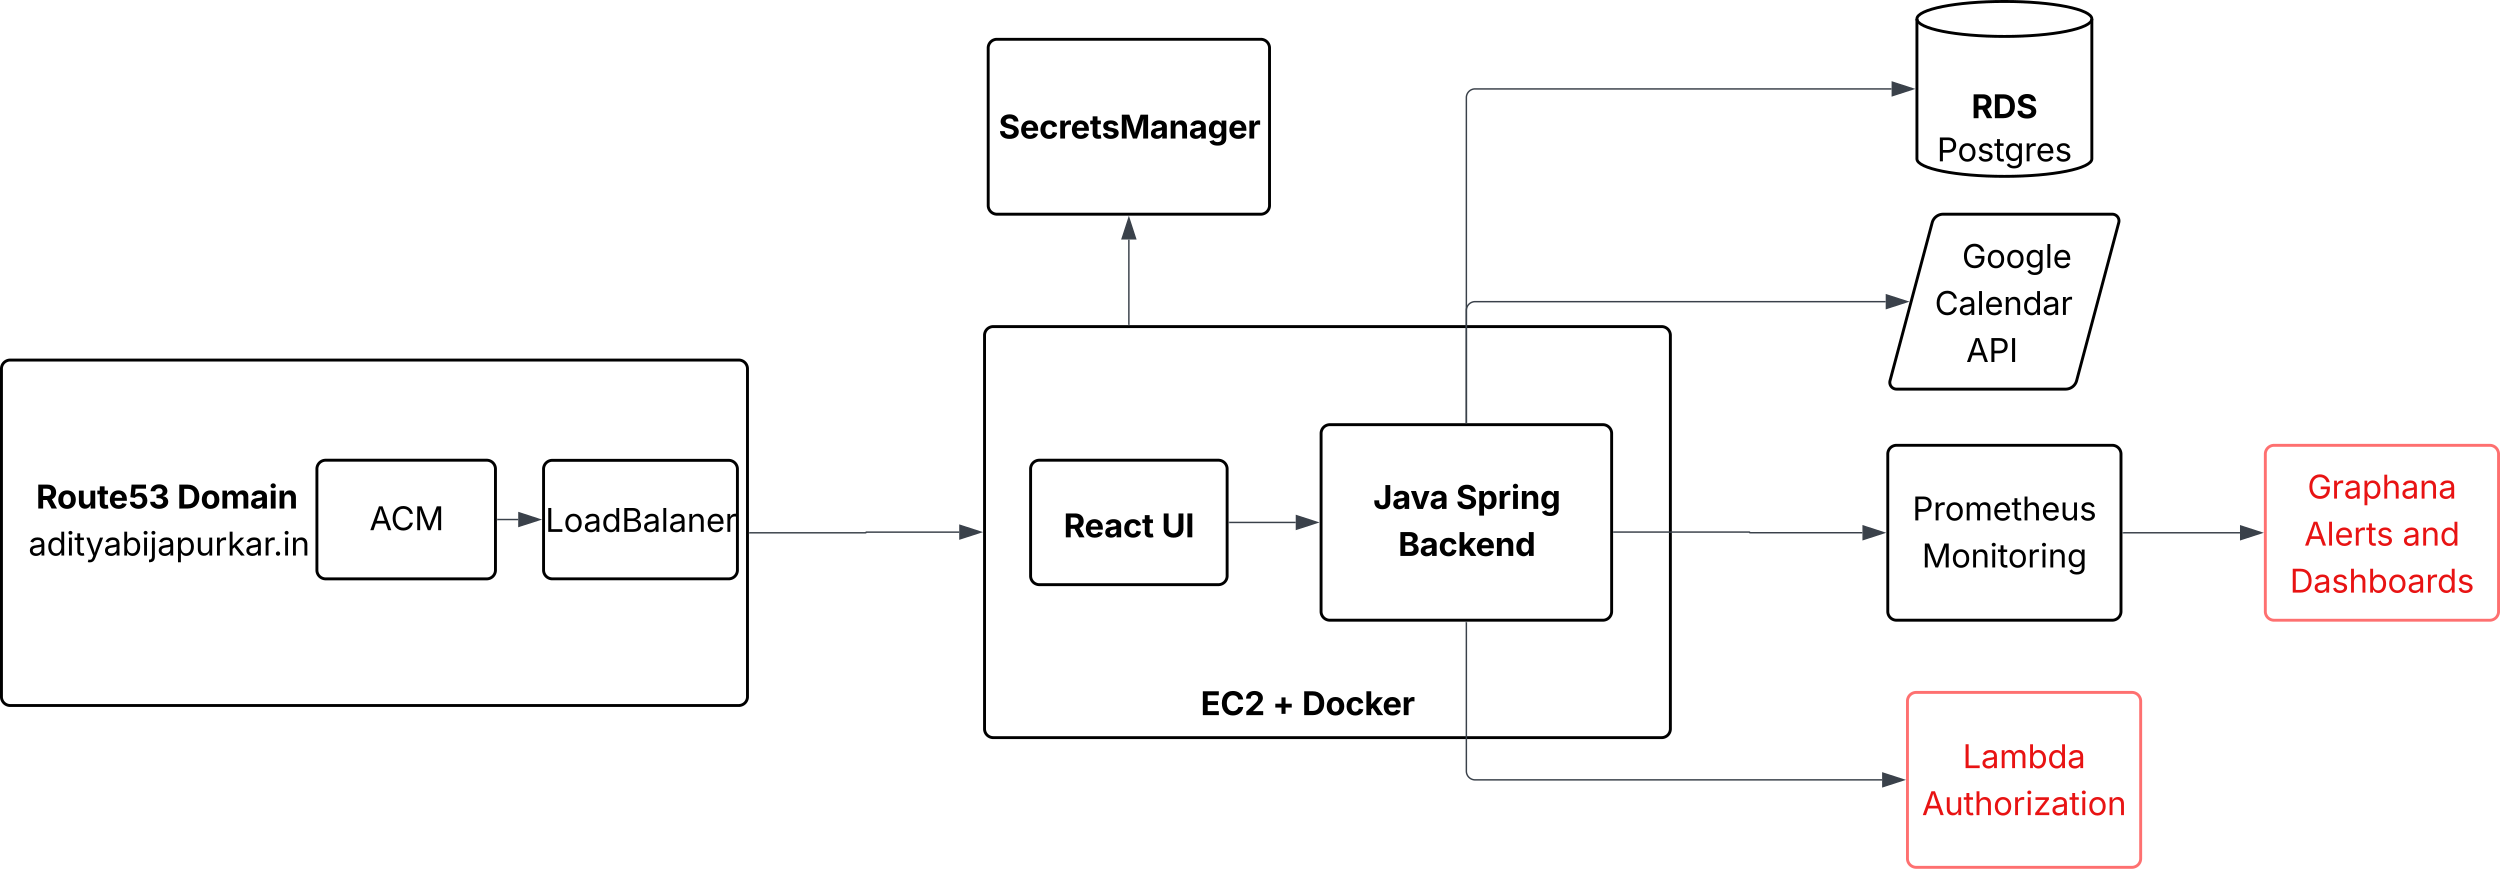 <svg xmlns="http://www.w3.org/2000/svg" xmlns:xlink="http://www.w3.org/1999/xlink" xmlns:lucid="lucid" width="1715.16" height="596.04"><g transform="translate(-233.942 -498.542)" lucid:page-tab-id="0_0"><path d="M234.94 751.56a6 6 0 0 1 6-6h499.82a6 6 0 0 1 6 6v225a6 6 0 0 1-6 6H240.94a6 6 0 0 1-6-6zM941 820.28a6 6 0 0 1 6-6h122.83a6 6 0 0 1 6 6v73.38a6 6 0 0 1-6 6H947a6 6 0 0 1-6-6z" stroke="#000" stroke-width="2" fill="#fff"/><use xlink:href="#a" transform="matrix(1,0,0,1,953.007,826.279) translate(10.67 40.903)"/><use xlink:href="#b" transform="matrix(1,0,0,1,953.007,826.279) translate(77.825 40.903)"/><path d="M1140.3 795.9a6 6 0 0 1 6-6h187.33a6 6 0 0 1 6 6v122.15a6 6 0 0 1-6 6h-187.35a6 6 0 0 1-6-6z" stroke="#000" stroke-width="2" fill="#fff"/><use xlink:href="#c" transform="matrix(1,0,0,1,1152.285,801.886) translate(23.775 45.809)"/><use xlink:href="#d" transform="matrix(1,0,0,1,1152.285,801.886) translate(80.556 45.809)"/><use xlink:href="#e" transform="matrix(1,0,0,1,1152.285,801.886) translate(40.924 78.075)"/><path d="M248.44 826.47a6 6 0 0 1 6-6h190.92a6 6 0 0 1 6 6v57.16a6 6 0 0 1-6 6H254.44a6 6 0 0 1-6-6z" fill="none"/><use xlink:href="#f" transform="matrix(1,0,0,1,253.443,825.467) translate(0 21.951)"/><use xlink:href="#g" transform="matrix(1,0,0,1,253.443,825.467) translate(5.263 21.951)"/><use xlink:href="#h" transform="matrix(1,0,0,1,253.443,825.467) translate(102.018 21.951)"/><use xlink:href="#i" transform="matrix(1,0,0,1,253.443,825.467) translate(0 54.217)"/><path d="M1122.9 856.97h-45.57" stroke="#3a414a" fill="none"/><path d="M1137.67 856.97l-14.27 4.63v-9.27z" stroke="#3a414a" fill="#3a414a"/><path d="M1077.34 857.44h-.5v-.95h.5z" stroke="#3a414a" stroke-width=".05" fill="#3a414a"/><path d="M909.4 728.6a6 6 0 0 1 6-6h458.53a6 6 0 0 1 6 6v270a6 6 0 0 1-6 6H915.4a6 6 0 0 1-6-6z" stroke="#000" stroke-width="2" fill-opacity="0"/><path d="M1052.68 968.6a6 6 0 0 1 6-6h144.98a6 6 0 0 1 6 6v24.9a6 6 0 0 1-6 6h-144.98a6 6 0 0 1-6-6z" fill="none"/><use xlink:href="#j" transform="matrix(1,0,0,1,1057.679,967.605) translate(0 21.584)"/><use xlink:href="#k" transform="matrix(1,0,0,1,1057.679,967.605) translate(49.197 21.584)"/><use xlink:href="#l" transform="matrix(1,0,0,1,1057.679,967.605) translate(69.542 21.584)"/><path d="M1669.08 607.54c0 6.63-26.86 12-60 12s-60-5.37-60-12v-96c0-6.63 26.86-12 60-12s60 5.37 60 12z" stroke="#000" stroke-width="2" fill="#fff"/><path d="M1669.08 511.54c0 6.63-26.86 12-60 12s-60-5.37-60-12" stroke="#000" stroke-width="2" fill="none"/><use xlink:href="#m" transform="matrix(1,0,0,1,1554.081,528.542) translate(32.403 51.09)"/><path d="M1557.83 588.64a6 6 0 0 1 6-6h90.5a6 6 0 0 1 6 6v24.9a6 6 0 0 1-6 6h-90.5a6 6 0 0 1-6-6z" fill="none"/><use xlink:href="#n" transform="matrix(1,0,0,1,1562.83,587.644) translate(0 21.584)"/><path d="M1531.7 559.54h-285.74a6 6 0 0 0-6 6V788.4" stroke="#3a414a" fill="none"/><path d="M1546.46 559.54l-14.26 4.64v-9.27z" stroke="#3a414a" fill="#3a414a"/><path d="M1240.43 788.9h-.95v-.53h.95z" stroke="#3a414a" stroke-width=".05" fill="#3a414a"/><path d="M1559.54 651.3a7.8 7.8 0 0 1 7.54-5.8h116a4.6 4.6 0 0 1 4.46 5.8l-28.9 108.4a7.8 7.8 0 0 1-7.56 5.8h-116a4.6 4.6 0 0 1-4.45-5.8z" stroke="#000" stroke-width="2" fill="#fff"/><use xlink:href="#o" transform="matrix(1,0,0,1,1534.081,650.506) translate(45.907 31.84)"/><use xlink:href="#p" transform="matrix(1,0,0,1,1534.081,650.506) translate(27.191 64.106)"/><use xlink:href="#q" transform="matrix(1,0,0,1,1534.081,650.506) translate(48.759 96.372)"/><path d="M1527.66 705.5h-281.7a6 6 0 0 0-6 6v76.9" stroke="#3a414a" fill="none"/><path d="M1542.43 705.5l-14.27 4.64v-9.27z" stroke="#3a414a" fill="#3a414a"/><path d="M1240.43 788.9h-.95v-.53h.95z" stroke="#3a414a" stroke-width=".05" fill="#3a414a"/><path d="M911.9 531.5a6 6 0 0 1 6-6h181.02a6 6 0 0 1 6 6v108a6 6 0 0 1-6 6h-181a6 6 0 0 1-6-6z" stroke="#000" stroke-width="2" fill="#fff"/><use xlink:href="#r" transform="matrix(1,0,0,1,923.915,537.506) translate(-4.849 56.084)"/><path d="M1542.58 979.58a6 6 0 0 1 6-6h148a6 6 0 0 1 6 6v108a6 6 0 0 1-6 6h-148a6 6 0 0 1-6-6z" stroke="#fe7070" stroke-width="2" fill="#fff"/><use xlink:href="#s" transform="matrix(1,0,0,1,1554.582,985.577) translate(25.899 39.951)"/><use xlink:href="#t" transform="matrix(1,0,0,1,1554.582,985.577) translate(-2.079 72.217)"/><path d="M1525.2 1033.58h-279.24a6 6 0 0 1-6-6V925.55" stroke="#3a414a" fill="none"/><path d="M1539.96 1033.58l-14.26 4.63v-9.26z" stroke="#3a414a" fill="#3a414a"/><path d="M1240.43 925.56h-.95v-.5h.95z" stroke="#3a414a" stroke-width=".05" fill="#3a414a"/><path d="M1529.08 810.05a6 6 0 0 1 6-6h148a6 6 0 0 1 6 6v108a6 6 0 0 1-6 6h-148a6 6 0 0 1-6-6z" stroke="#000" stroke-width="2" fill="#fff"/><use xlink:href="#u" transform="matrix(1,0,0,1,1541.081,816.05) translate(4.914 39.528)"/><use xlink:href="#v" transform="matrix(1,0,0,1,1541.081,816.05) translate(11.43 71.793)"/><path d="M1511.7 864.05h-77.12a.23.23 0 0 1-.22-.23.23.23 0 0 0-.23-.23h-93" stroke="#3a414a" fill="none"/><path d="M1526.46 864.05l-14.26 4.63v-9.26z" stroke="#3a414a" fill="#3a414a"/><path d="M1341.14 864.07h-.5v-.95h.5z" stroke="#3a414a" stroke-width=".05" fill="#3a414a"/><path d="M1788.1 810.06a6 6 0 0 1 6-6h148a6 6 0 0 1 6 6v108a6 6 0 0 1-6 6h-148a6 6 0 0 1-6-6z" stroke="#fe7070" stroke-width="2" fill="#fff"/><use xlink:href="#w" transform="matrix(1,0,0,1,1800.102,816.064) translate(16.872 24.528)"/><use xlink:href="#x" transform="matrix(1,0,0,1,1800.102,816.064) translate(14.685 56.793)"/><use xlink:href="#y" transform="matrix(1,0,0,1,1800.102,816.064) translate(82.1 56.793)"/><use xlink:href="#z" transform="matrix(1,0,0,1,1800.102,816.064) translate(4.827 89.059)"/><path d="M1770.72 864.06h-80.14" stroke="#3a414a" fill="none"/><path d="M1785.48 864.06l-14.26 4.64v-9.27z" stroke="#3a414a" fill="#3a414a"/><path d="M1690.6 864.54h-.52v-.95h.5z" stroke="#3a414a" stroke-width=".05" fill="#3a414a"/><path d="M1008.42 662.9v58.2" stroke="#3a414a" fill="none"/><path d="M1008.42 648.12l4.63 14.27h-9.27z" stroke="#3a414a" fill="#3a414a"/><path d="M1008.9 721.6h-.96v-.53h.95z" stroke="#3a414a" stroke-width=".05" fill="#3a414a"/><path d="M451.36 820.28a6 6 0 0 1 6-6h110.5a6 6 0 0 1 6 6v69.4a6 6 0 0 1-6 6h-110.5a6 6 0 0 1-6-6z" stroke="#000" stroke-width="2" fill-opacity="0"/><g><use xlink:href="#A" transform="matrix(1,0,0,1,463.357,826.279) translate(24.061 36.028)"/></g><path d="M606.86 820.36a6 6 0 0 1 6-6h121a6 6 0 0 1 6 6v69.3a6 6 0 0 1-6 6h-121a6 6 0 0 1-6-6z" stroke="#000" stroke-width="2" fill-opacity="0"/><g><use xlink:href="#B" transform="matrix(1,0,0,1,618.856,826.355) translate(-10.761 37.084)"/></g><path d="M589.5 854.97h-14.15" stroke="#3a414a" fill="none"/><path d="M604.24 855l-14.28 4.6.02-9.26z" stroke="#3a414a" fill="#3a414a"/><path d="M575.37 855.45h-.52v-.95h.52z" stroke="#3a414a" stroke-width=".05" fill="#3a414a"/><path d="M892.03 863.6h-63.7a.23.23 0 0 0-.24.23.23.23 0 0 1-.25.23h-79.6" stroke="#3a414a" fill="none"/><path d="M906.8 863.6l-14.27 4.63v-9.27z" stroke="#3a414a" fill="#3a414a"/><path d="M748.27 864.54h-.5v-.95h.5z" stroke="#3a414a" stroke-width=".05" fill="#3a414a"/><defs><path d="M135 0v-1490h581c339 0 533 192 533 485 0 204-94 351-264 424L1302 0H964L680-532H440V0H135zm305-779h220c186 0 274-77 274-226 0-150-88-233-275-233H440v459" id="C"/><path d="M633 22C291 22 81-200 81-553c0-345 210-579 537-579 292 0 525 185 525 567v84H378c7 183 109 277 260 277 105 0 184-46 216-132l272 51C1071-99 893 22 633 22zM380-669h474c-15-146-94-237-233-237-143 0-229 99-241 237" id="D"/><path d="M440 22C227 22 68-92 68-313c0-250 202-322 422-343 195-21 271-24 271-105 0-95-63-149-175-149-116 0-187 57-211 129l-275-46c57-194 237-305 487-305 240 0 474 108 474 379V0H777v-155h-10C713-51 605 22 440 22zm85-211c140 0 238-93 238-211v-121c-37 26-156 42-222 51-111 16-185 59-185 149 0 87 70 132 169 132" id="E"/><path d="M628 22C291 22 81-210 81-554c0-346 210-578 547-578 265 0 455 142 497 372l-279 52c-25-116-99-188-215-188-160 0-244 139-244 341 0 200 84 341 244 341 116 0 193-74 217-195l279 51C1085-123 896 22 628 22" id="F"/><path d="M683-1118v229H474v562c0 71 29 104 102 104 23 0 73-7 95-13l43 225C647 9 580 16 520 16 296 16 174-96 174-301v-588H20v-229h154v-266h300v266h209" id="G"/><g id="a"><use transform="matrix(0.011,0,0,0.011,0,0)" xlink:href="#C"/><use transform="matrix(0.011,0,0,0.011,14.323,0)" xlink:href="#D"/><use transform="matrix(0.011,0,0,0.011,27.778,0)" xlink:href="#E"/><use transform="matrix(0.011,0,0,0.011,40.679,0)" xlink:href="#F"/><use transform="matrix(0.011,0,0,0.011,53.754,0)" xlink:href="#G"/></g><path d="M750 21c-371 0-615-218-615-544v-967h305v942c0 174 123 299 310 299s309-125 309-299v-942h306v967c0 326-247 544-615 544" id="H"/><path d="M440-1490V0H135v-1490h305" id="I"/><g id="b"><use transform="matrix(0.011,0,0,0.011,0,0)" xlink:href="#H"/><use transform="matrix(0.011,0,0,0.011,16.265,0)" xlink:href="#I"/></g><path d="M567 20C257 20 68-148 68-448v-87h305v92c0 143 75 217 194 217s193-74 193-218v-1046h302v1041c0 301-188 469-495 469" id="J"/><path d="M443 0L31-1118h319c90 293 199 572 268 885 66-313 175-593 264-885h315L784 0H443" id="K"/><g id="c"><use transform="matrix(0.011,0,0,0.011,0,0)" xlink:href="#J"/><use transform="matrix(0.011,0,0,0.011,12.988,0)" xlink:href="#E"/><use transform="matrix(0.011,0,0,0.011,25.51,0)" xlink:href="#K"/><use transform="matrix(0.011,0,0,0.011,38.618,0)" xlink:href="#E"/></g><path d="M681 22C323 22 94-145 85-462h297c10 151 131 226 296 226 163 0 271-77 271-190 0-102-95-149-257-189l-164-41c-252-61-403-188-403-405 0-269 236-449 560-449 330 0 546 183 551 445H941c-11-119-106-188-259-188-156 0-244 72-244 172-3 156 226 185 373 221 250 61 445 186 445 436 0 271-213 446-575 446" id="L"/><path d="M128 418v-1536h295v188h14c41-89 129-202 319-202 248 0 453 193 453 575 0 372-197 576-455 576-183 0-275-108-317-198h-9v597H128zm534-640c156 0 240-139 240-336 0-196-83-334-240-334-154 0-241 131-241 334 0 202 88 336 241 336" id="M"/><path d="M128 0v-1118h290v195h12c54-169 184-238 367-200v268c-27-8-86-15-130-15-138 0-239 95-239 234V0H128" id="N"/><path d="M128 0v-1118h300V0H128zm150-1264c-91 0-165-68-165-154 0-85 74-154 165-154 90 0 165 69 165 154 0 86-75 154-165 154" id="O"/><path d="M428-647V0H128v-1118h283l4 231c63-156 176-245 348-245 232 0 384 159 384 421V0H847v-659c0-139-76-222-202-222-128 0-217 86-217 234" id="P"/><path d="M625 442c-280 0-454-114-503-274l258-72c28 63 97 128 243 128 153 0 246-69 246-216v-206h-23C805-108 717-16 536-16 284-16 81-191 81-561c0-378 208-571 456-571 188 0 280 113 321 202h13v-188h295V-9c0 303-226 451-541 451zm5-686c153 0 240-119 240-319 0-198-86-329-240-329-158 0-241 137-241 329 0 195 85 319 241 319" id="Q"/><g id="d"><use transform="matrix(0.011,0,0,0.011,0,0)" xlink:href="#L"/><use transform="matrix(0.011,0,0,0.011,14.551,0)" xlink:href="#M"/><use transform="matrix(0.011,0,0,0.011,28.559,0)" xlink:href="#N"/><use transform="matrix(0.011,0,0,0.011,37.771,0)" xlink:href="#O"/><use transform="matrix(0.011,0,0,0.011,43.793,0)" xlink:href="#P"/><use transform="matrix(0.011,0,0,0.011,57.628,0)" xlink:href="#Q"/></g><path d="M135 0v-1490h591c327 0 492 160 492 383 0 177-115 286-268 320v15c168 8 326 140 326 361 0 236-176 411-512 411H135zm305-251h264c179 0 258-76 258-189 0-125-97-215-250-215H440v404zm0-613h241c131 0 228-74 228-194 0-109-79-183-222-183H440v377" id="R"/><path d="M128 0v-1490h300v802h17l366-430h347L740-633 1179 0H826L514-456l-86 97V0H128" id="S"/><path d="M537 19C279 19 81-185 81-557c0-382 206-575 454-575 190 0 278 113 318 202h10v-560h300V0H868v-179h-15C812-89 719 19 537 19zm92-241c153 0 240-134 240-336 0-203-86-334-240-334-158 0-240 138-240 334 0 197 84 336 240 336" id="T"/><g id="e"><use transform="matrix(0.011,0,0,0.011,0,0)" xlink:href="#R"/><use transform="matrix(0.011,0,0,0.011,14.703,0)" xlink:href="#E"/><use transform="matrix(0.011,0,0,0.011,27.604,0)" xlink:href="#F"/><use transform="matrix(0.011,0,0,0.011,40.679,0)" xlink:href="#S"/><use transform="matrix(0.011,0,0,0.011,53.071,0)" xlink:href="#D"/><use transform="matrix(0.011,0,0,0.011,66.309,0)" xlink:href="#P"/><use transform="matrix(0.011,0,0,0.011,80.143,0)" xlink:href="#T"/></g><path d="M628 22C291 22 81-210 81-554c0-346 210-578 547-578 336 0 547 232 547 578 0 344-211 576-547 576zm0-236c160 0 242-146 242-341 0-197-82-341-242-341S387-753 387-555c0 195 81 341 241 341" id="U"/><path d="M513 14c-232 0-385-159-385-421v-711h300v659c0 139 76 222 202 222 127 0 217-86 217-234v-647h301V0H864l-4-232C797-74 683 14 513 14" id="V"/><path d="M664 20c-306 0-529-183-535-438h297c6 117 110 196 238 196 149 0 255-108 255-266 0-159-108-270-261-270-89 0-178 39-224 98l-274-48 72-782h901v252H485l-39 377h8c53-72 165-124 294-124 269 0 467 204 467 490 0 300-224 515-551 515" id="W"/><path d="M659 20C335 20 103-159 99-418h307c5 112 113 185 254 185 147 0 250-83 250-204 0-123-105-209-278-209H494v-227h138c145 0 246-81 246-200 0-115-87-193-216-193-130 0-237 73-240 189H128c4-255 233-433 536-433 306 0 510 185 510 418 0 167-114 285-279 317v11c217 29 333 162 333 347 0 254-237 437-569 437" id="X"/><g id="g"><use transform="matrix(0.011,0,0,0.011,0,0)" xlink:href="#C"/><use transform="matrix(0.011,0,0,0.011,14.323,0)" xlink:href="#U"/><use transform="matrix(0.011,0,0,0.011,27.951,0)" xlink:href="#V"/><use transform="matrix(0.011,0,0,0.011,41.786,0)" xlink:href="#G"/><use transform="matrix(0.011,0,0,0.011,49.707,0)" xlink:href="#D"/><use transform="matrix(0.011,0,0,0.011,62.945,0)" xlink:href="#W"/><use transform="matrix(0.011,0,0,0.011,77.148,0)" xlink:href="#X"/></g><path d="M659 0H135v-1490h529c448 0 721 280 721 744 0 466-273 746-726 746zM440-263h204c287 0 437-148 437-483 0-333-150-481-435-481H440v964" id="Y"/><path d="M128 0v-1118h278l12 217c60-163 185-234 319-234 143 0 236 81 288 251 63-172 205-251 359-251 205 0 357 138 357 381V0h-301v-697c0-126-76-187-177-187-114 0-184 79-184 196V0H789v-705c0-109-72-179-174-179-106 0-187 74-187 208V0H128" id="Z"/><g id="h"><use transform="matrix(0.011,0,0,0.011,0,0)" xlink:href="#Y"/><use transform="matrix(0.011,0,0,0.011,16.048,0)" xlink:href="#U"/><use transform="matrix(0.011,0,0,0.011,29.677,0)" xlink:href="#Z"/><use transform="matrix(0.011,0,0,0.011,49.957,0)" xlink:href="#E"/><use transform="matrix(0.011,0,0,0.011,62.858,0)" xlink:href="#O"/><use transform="matrix(0.011,0,0,0.011,68.88,0)" xlink:href="#P"/></g><path d="M471 26C259 26 90-98 90-318c0-256 228-303 435-329 202-27 287-16 287-108 0-139-79-219-234-219-161 0-248 86-283 164l-173-57c86-203 278-265 451-265 150 0 419 46 419 395V0H815v-152h-12C765-73 660 26 471 26zm31-159c199 0 310-134 310-271v-155c-30 35-226 55-295 64-131 17-246 59-246 186 0 116 97 176 231 176" id="aa"/><path d="M577 24c-279 0-473-224-473-580 0-354 195-576 474-576 218 0 287 134 324 193h14v-551h180V0H922v-173h-20C865-111 790 24 577 24zm27-161c203 0 314-172 314-421 0-247-108-413-314-413-212 0-317 181-317 413 0 235 108 421 317 421" id="ab"/><path d="M158 0v-1118h180V0H158zm91-1301c-68 0-125-53-125-119s57-119 125-119c69 0 126 53 126 119s-57 119-126 119" id="ac"/><path d="M598-1118v154H368v674c0 100 37 144 132 144 23 0 62-6 92-12L629-6c-37 13-88 20-134 20-193 0-307-107-307-290v-688H20v-154h168v-266h180v266h230" id="ad"/><path d="M140 405l46-156c120 36 205 19 263-150l32-93L54-1118h197c107 313 237 620 324 950 87-331 219-637 326-950h196L606 167c-68 178-176 259-334 259-64 0-113-12-132-21" id="ae"/><path d="M677 24c-213 0-288-135-325-197h-20V0H158v-1490h180v551h14c37-59 106-193 324-193 279 0 474 222 474 576 0 356-194 580-473 580zm-27-161c209 0 317-186 317-421 0-232-105-413-317-413-206 0-314 166-314 413 0 249 111 421 314 421" id="af"/><path d="M157-1118h181V80c1 225-123 350-364 338V252c126 9 184-48 183-172v-1198zm91-183c-68 0-125-53-125-119s57-119 125-119c69 0 126 53 126 119s-57 119-126 119" id="ag"/><path d="M158 418v-1536h174v179h20c37-59 106-193 324-193 279 0 474 222 474 576 0 356-194 580-473 580-213 0-288-135-325-197h-14v591H158zm492-555c209 0 317-186 317-421 0-232-105-413-317-413-206 0-314 166-314 413 0 249 111 421 314 421" id="ah"/><path d="M537 14c-226 0-379-139-379-422v-710h180v695c0 172 97 275 253 275 160 0 281-109 281-300v-670h181V0H879v-209C806-46 684 14 537 14" id="ai"/><path d="M158 0v-1118h174v172h12c41-113 157-188 290-188 26 0 70 2 91 3v181c-11-2-60-10-108-10-161 0-279 109-279 260V0H158" id="aj"/><path d="M158 0v-1490h180v865h22l478-493h223L593-638 1096 0H865L456-523 338-412V0H158" id="ak"/><path d="M295 13c-75 0-135-60-135-135s60-135 135-135 135 60 135 135S370 13 295 13" id="al"/><path d="M338-670V0H158v-1118h173l1 207c72-158 192-221 342-221 226 0 378 139 378 422V0H872v-695c0-172-96-275-252-275-161 0-282 109-282 300" id="am"/><g id="i"><use transform="matrix(0.011,0,0,0.011,0,0)" xlink:href="#aa"/><use transform="matrix(0.011,0,0,0.011,12.478,0)" xlink:href="#ab"/><use transform="matrix(0.011,0,0,0.011,26.085,0)" xlink:href="#ac"/><use transform="matrix(0.011,0,0,0.011,31.467,0)" xlink:href="#ad"/><use transform="matrix(0.011,0,0,0.011,39.171,0)" xlink:href="#ae"/><use transform="matrix(0.011,0,0,0.011,51.552,0)" xlink:href="#aa"/><use transform="matrix(0.011,0,0,0.011,64.03,0)" xlink:href="#af"/><use transform="matrix(0.011,0,0,0.011,77.637,0)" xlink:href="#ac"/><use transform="matrix(0.011,0,0,0.011,83.019,0)" xlink:href="#ag"/><use transform="matrix(0.011,0,0,0.011,88.401,0)" xlink:href="#aa"/><use transform="matrix(0.011,0,0,0.011,100.879,0)" xlink:href="#ah"/><use transform="matrix(0.011,0,0,0.011,114.486,0)" xlink:href="#ai"/><use transform="matrix(0.011,0,0,0.011,127.626,0)" xlink:href="#aj"/><use transform="matrix(0.011,0,0,0.011,136.339,0)" xlink:href="#ak"/><use transform="matrix(0.011,0,0,0.011,148.535,0)" xlink:href="#aa"/><use transform="matrix(0.011,0,0,0.011,161.013,0)" xlink:href="#aj"/><use transform="matrix(0.011,0,0,0.011,167.99,0)" xlink:href="#al"/><use transform="matrix(0.011,0,0,0.011,174.392,0)" xlink:href="#ac"/><use transform="matrix(0.011,0,0,0.011,179.774,0)" xlink:href="#am"/></g><path d="M135 0v-1490h997v253H440v360h640v249H440v375h694V0H135" id="an"/><path d="M786 20C389 20 94-260 94-744c0-487 299-766 692-766 339 0 597 194 641 529h-309c-28-162-156-258-326-258-233 0-388 179-388 495 0 323 157 493 387 493 170 0 298-97 328-259h309c-34 277-266 530-642 530" id="ao"/><path d="M124 0v-220l528-495c135-132 210-216 210-336 0-133-98-215-231-215-139 0-229 88-229 233H110c0-290 214-477 523-477 315 0 525 182 525 440 0 167-80 305-385 586L548-262v11h630V0H124" id="ap"/><g id="j"><use transform="matrix(0.011,0,0,0.011,0,0)" xlink:href="#an"/><use transform="matrix(0.011,0,0,0.011,13.498,0)" xlink:href="#ao"/><use transform="matrix(0.011,0,0,0.011,29.937,0)" xlink:href="#ap"/></g><path d="M568-82v-393H183v-240h385v-393h254v393h386v240H822v393H568" id="aq"/><use transform="matrix(0.011,0,0,0.011,0,0)" xlink:href="#aq" id="k"/><g id="l"><use transform="matrix(0.011,0,0,0.011,0,0)" xlink:href="#Y"/><use transform="matrix(0.011,0,0,0.011,16.048,0)" xlink:href="#U"/><use transform="matrix(0.011,0,0,0.011,29.677,0)" xlink:href="#F"/><use transform="matrix(0.011,0,0,0.011,42.752,0)" xlink:href="#S"/><use transform="matrix(0.011,0,0,0.011,55.143,0)" xlink:href="#D"/><use transform="matrix(0.011,0,0,0.011,68.381,0)" xlink:href="#N"/></g><g id="m"><use transform="matrix(0.011,0,0,0.011,0,0)" xlink:href="#C"/><use transform="matrix(0.011,0,0,0.011,14.594,0)" xlink:href="#Y"/><use transform="matrix(0.011,0,0,0.011,30.642,0)" xlink:href="#L"/></g><path d="M180 0v-1490h510c348 0 508 209 508 474 0 266-160 477-507 477H370V0H180zm190-706h312c236 0 327-133 327-310 0-176-91-307-329-307H370v617" id="ar"/><path d="M613 24c-304 0-509-231-509-576 0-350 205-580 509-580 305 0 511 230 511 580 0 345-206 576-511 576zm0-161c226 0 329-195 329-415 0-222-103-419-329-419-223 0-326 196-326 419 0 220 103 415 326 415" id="as"/><path d="M538 24C308 24 148-78 108-271l171-41c32 123 123 178 257 178 156 0 256-77 256-169 0-77-54-128-164-154l-186-44c-203-48-300-148-300-305 0-192 176-326 414-326 230 0 351 112 402 269l-163 42c-31-80-94-158-238-158-133 0-233 69-233 162 0 83 57 129 188 160l169 40c203 48 298 149 298 302 0 196-179 339-441 339" id="at"/><path d="M611 442c-248 0-391-105-460-228l146-94c47 65 117 165 314 165 178 0 307-82 307-266v-224h-17C863-141 792-18 576-18c-268 0-472-195-472-546 0-346 197-568 476-568 216 0 288 133 326 193h17v-179h175V29c0 289-215 413-487 413zm-5-620c203 0 314-146 314-390 0-237-108-403-314-403-213 0-319 180-319 403 0 230 109 390 319 390" id="au"/><path d="M628 24c-324 0-524-230-524-574 0-343 198-582 503-582 237 0 487 146 487 559v75H286c9 234 145 362 343 362 132 0 231-58 273-172l174 48C1024-91 857 24 628 24zM287-650h624c-17-190-120-322-304-322-192 0-309 151-320 322" id="av"/><g id="n"><use transform="matrix(0.011,0,0,0.011,0,0)" xlink:href="#ar"/><use transform="matrix(0.011,0,0,0.011,14.073,0)" xlink:href="#as"/><use transform="matrix(0.011,0,0,0.011,27.398,0)" xlink:href="#at"/><use transform="matrix(0.011,0,0,0.011,39.128,0)" xlink:href="#ad"/><use transform="matrix(0.011,0,0,0.011,46.181,0)" xlink:href="#au"/><use transform="matrix(0.011,0,0,0.011,59.809,0)" xlink:href="#aj"/><use transform="matrix(0.011,0,0,0.011,67.806,0)" xlink:href="#av"/><use transform="matrix(0.011,0,0,0.011,80.762,0)" xlink:href="#at"/></g><path d="M789 20c-398 0-667-293-667-764 0-473 273-766 655-766 315 0 558 198 612 487h-196c-61-191-204-311-415-311-262 0-471 207-471 590 0 380 208 588 482 588 249 0 420-165 425-427H828v-166h572v163c0 370-256 606-611 606" id="aw"/><path d="M338-1490V0H158v-1490h180" id="ax"/><g id="o"><use transform="matrix(0.011,0,0,0.011,0,0)" xlink:href="#aw"/><use transform="matrix(0.011,0,0,0.011,16.58,0)" xlink:href="#as"/><use transform="matrix(0.011,0,0,0.011,29.905,0)" xlink:href="#as"/><use transform="matrix(0.011,0,0,0.011,43.229,0)" xlink:href="#au"/><use transform="matrix(0.011,0,0,0.011,56.858,0)" xlink:href="#ax"/><use transform="matrix(0.011,0,0,0.011,62.24,0)" xlink:href="#av"/></g><path d="M783 20c-382 0-661-292-661-764 0-473 279-766 661-766 302 0 548 182 601 489h-190c-42-204-217-313-411-313-268 0-476 208-476 590 0 381 209 588 476 588 195 0 369-110 411-313h190c-52 303-296 489-601 489" id="ay"/><g id="p"><use transform="matrix(0.011,0,0,0.011,0,0)" xlink:href="#ay"/><use transform="matrix(0.011,0,0,0.011,16.233,0)" xlink:href="#aa"/><use transform="matrix(0.011,0,0,0.011,28.711,0)" xlink:href="#ax"/><use transform="matrix(0.011,0,0,0.011,34.093,0)" xlink:href="#av"/><use transform="matrix(0.011,0,0,0.011,47.049,0)" xlink:href="#am"/><use transform="matrix(0.011,0,0,0.011,60.178,0)" xlink:href="#ab"/><use transform="matrix(0.011,0,0,0.011,73.785,0)" xlink:href="#aa"/><use transform="matrix(0.011,0,0,0.011,86.263,0)" xlink:href="#aj"/></g><path d="M52 0l541-1490h220L1361 0h-200l-149-416H398L254 0H52zm404-582h497c-103-290-145-390-251-756-108 377-145 460-246 756" id="az"/><path d="M370-1490V0H180v-1490h190" id="aA"/><g id="q"><use transform="matrix(0.011,0,0,0.011,0,0)" xlink:href="#az"/><use transform="matrix(0.011,0,0,0.011,15.332,0)" xlink:href="#ar"/><use transform="matrix(0.011,0,0,0.011,29.525,0)" xlink:href="#aA"/></g><path d="M572 22C302 22 117-98 78-306l279-48c29 105 101 156 224 156 114 0 185-48 185-115 0-118-228-130-337-155-215-49-322-150-322-317 0-215 187-347 470-347 265 0 424 116 466 298l-266 47c-24-76-87-130-196-130-98 0-174 46-174 113 0 56 38 95 144 117l201 40c216 44 320 143 320 302 0 220-207 367-500 367" id="aB"/><path d="M135 0v-1490h468l242 684c30 94 76 293 111 455 34-161 80-360 110-455l238-684h470V0h-307c0-447-3-765 11-1227-122 503-246 788-395 1227H826C676-435 552-717 427-1215c15 453 11 775 11 1215H135" id="aC"/><g id="r"><use transform="matrix(0.011,0,0,0.011,0,0)" xlink:href="#L"/><use transform="matrix(0.011,0,0,0.011,14.551,0)" xlink:href="#D"/><use transform="matrix(0.011,0,0,0.011,27.789,0)" xlink:href="#F"/><use transform="matrix(0.011,0,0,0.011,40.864,0)" xlink:href="#N"/><use transform="matrix(0.011,0,0,0.011,49.371,0)" xlink:href="#D"/><use transform="matrix(0.011,0,0,0.011,62.609,0)" xlink:href="#G"/><use transform="matrix(0.011,0,0,0.011,70.584,0)" xlink:href="#aB"/><use transform="matrix(0.011,0,0,0.011,83.03,0)" xlink:href="#aC"/><use transform="matrix(0.011,0,0,0.011,103.733,0)" xlink:href="#E"/><use transform="matrix(0.011,0,0,0.011,116.634,0)" xlink:href="#P"/><use transform="matrix(0.011,0,0,0.011,130.469,0)" xlink:href="#E"/><use transform="matrix(0.011,0,0,0.011,143.37,0)" xlink:href="#Q"/><use transform="matrix(0.011,0,0,0.011,157.411,0)" xlink:href="#D"/><use transform="matrix(0.011,0,0,0.011,170.649,0)" xlink:href="#N"/></g><path fill="#e81313" d="M180 0v-1490h190v1322h690V0H180" id="aD"/><path fill="#e81313" d="M471 26C259 26 90-98 90-318c0-256 228-303 435-329 202-27 287-16 287-108 0-139-79-219-234-219-161 0-248 86-283 164l-173-57c86-203 278-265 451-265 150 0 419 46 419 395V0H815v-152h-12C765-73 660 26 471 26zm31-159c199 0 310-134 310-271v-155c-30 35-226 55-295 64-131 17-246 59-246 186 0 116 97 176 231 176" id="aE"/><path fill="#e81313" d="M158 0v-1118h175l1 205c55-151 181-225 313-225 147 0 245 90 285 228 53-141 190-228 352-228 194 0 352 125 352 384V0h-181v-749c0-161-105-225-225-225-151 0-243 103-243 244V0H807v-767c0-124-93-207-219-207-131 0-250 92-250 270V0H158" id="aF"/><path fill="#e81313" d="M677 24c-213 0-288-135-325-197h-20V0H158v-1490h180v551h14c37-59 106-193 324-193 279 0 474 222 474 576 0 356-194 580-473 580zm-27-161c209 0 317-186 317-421 0-232-105-413-317-413-206 0-314 166-314 413 0 249 111 421 314 421" id="aG"/><path fill="#e81313" d="M577 24c-279 0-473-224-473-580 0-354 195-576 474-576 218 0 287 134 324 193h14v-551h180V0H922v-173h-20C865-111 790 24 577 24zm27-161c203 0 314-172 314-421 0-247-108-413-314-413-212 0-317 181-317 413 0 235 108 421 317 421" id="aH"/><g id="s"><use transform="matrix(0.011,0,0,0.011,0,0)" xlink:href="#aD"/><use transform="matrix(0.011,0,0,0.011,12.565,0)" xlink:href="#aE"/><use transform="matrix(0.011,0,0,0.011,25.043,0)" xlink:href="#aF"/><use transform="matrix(0.011,0,0,0.011,44.51,0)" xlink:href="#aG"/><use transform="matrix(0.011,0,0,0.011,58.116,0)" xlink:href="#aH"/><use transform="matrix(0.011,0,0,0.011,71.723,0)" xlink:href="#aE"/></g><path fill="#e81313" d="M52 0l541-1490h220L1361 0h-200l-149-416H398L254 0H52zm404-582h497c-103-290-145-390-251-756-108 377-145 460-246 756" id="aI"/><path fill="#e81313" d="M537 14c-226 0-379-139-379-422v-710h180v695c0 172 97 275 253 275 160 0 281-109 281-300v-670h181V0H879v-209C806-46 684 14 537 14" id="aJ"/><path fill="#e81313" d="M598-1118v154H368v674c0 100 37 144 132 144 23 0 62-6 92-12L629-6c-37 13-88 20-134 20-193 0-307-107-307-290v-688H20v-154h168v-266h180v266h230" id="aK"/><path fill="#e81313" d="M338-670V0H158v-1490h180v566c73-149 190-208 336-208 226 0 379 139 379 422V0H872v-695c0-172-96-275-252-275-161 0-282 109-282 300" id="aL"/><path fill="#e81313" d="M613 24c-304 0-509-231-509-576 0-350 205-580 509-580 305 0 511 230 511 580 0 345-206 576-511 576zm0-161c226 0 329-195 329-415 0-222-103-419-329-419-223 0-326 196-326 419 0 220 103 415 326 415" id="aM"/><path fill="#e81313" d="M158 0v-1118h174v172h12c41-113 157-188 290-188 26 0 70 2 91 3v181c-11-2-60-10-108-10-161 0-279 109-279 260V0H158" id="aN"/><path fill="#e81313" d="M158 0v-1118h180V0H158zm91-1301c-68 0-125-53-125-119s57-119 125-119c69 0 126 53 126 119s-57 119-126 119" id="aO"/><path fill="#e81313" d="M126 0v-134l627-806v-11H146v-167h839v143L376-178v11h629V0H126" id="aP"/><path fill="#e81313" d="M338-670V0H158v-1118h173l1 207c72-158 192-221 342-221 226 0 378 139 378 422V0H872v-695c0-172-96-275-252-275-161 0-282 109-282 300" id="aQ"/><g id="t"><use transform="matrix(0.011,0,0,0.011,0,0)" xlink:href="#aI"/><use transform="matrix(0.011,0,0,0.011,15.332,0)" xlink:href="#aJ"/><use transform="matrix(0.011,0,0,0.011,28.472,0)" xlink:href="#aK"/><use transform="matrix(0.011,0,0,0.011,35.742,0)" xlink:href="#aL"/><use transform="matrix(0.011,0,0,0.011,48.882,0)" xlink:href="#aM"/><use transform="matrix(0.011,0,0,0.011,62.207,0)" xlink:href="#aN"/><use transform="matrix(0.011,0,0,0.011,70.92,0)" xlink:href="#aO"/><use transform="matrix(0.011,0,0,0.011,76.302,0)" xlink:href="#aP"/><use transform="matrix(0.011,0,0,0.011,88.574,0)" xlink:href="#aE"/><use transform="matrix(0.011,0,0,0.011,101.053,0)" xlink:href="#aK"/><use transform="matrix(0.011,0,0,0.011,108.322,0)" xlink:href="#aO"/><use transform="matrix(0.011,0,0,0.011,113.704,0)" xlink:href="#aM"/><use transform="matrix(0.011,0,0,0.011,127.029,0)" xlink:href="#aQ"/></g><path d="M158 0v-1118h175l1 205c55-151 181-225 313-225 147 0 245 90 285 228 53-141 190-228 352-228 194 0 352 125 352 384V0h-181v-749c0-161-105-225-225-225-151 0-243 103-243 244V0H807v-767c0-124-93-207-219-207-131 0-250 92-250 270V0H158" id="aR"/><path d="M338-670V0H158v-1490h180v566c73-149 190-208 336-208 226 0 379 139 379 422V0H872v-695c0-172-96-275-252-275-161 0-282 109-282 300" id="aS"/><g id="u"><use transform="matrix(0.011,0,0,0.011,0,0)" xlink:href="#ar"/><use transform="matrix(0.011,0,0,0.011,14.193,0)" xlink:href="#aj"/><use transform="matrix(0.011,0,0,0.011,22.19,0)" xlink:href="#as"/><use transform="matrix(0.011,0,0,0.011,35.514,0)" xlink:href="#aR"/><use transform="matrix(0.011,0,0,0.011,54.98,0)" xlink:href="#av"/><use transform="matrix(0.011,0,0,0.011,67.936,0)" xlink:href="#ad"/><use transform="matrix(0.011,0,0,0.011,75.206,0)" xlink:href="#aS"/><use transform="matrix(0.011,0,0,0.011,88.346,0)" xlink:href="#av"/><use transform="matrix(0.011,0,0,0.011,101.302,0)" xlink:href="#ai"/><use transform="matrix(0.011,0,0,0.011,114.442,0)" xlink:href="#at"/></g><path d="M180 0v-1490h270l367 940c28 72 75 218 110 339 35-117 81-264 110-339l362-940h271V0h-187c2-448-5-837 7-1287-157 497-311 829-483 1287H842C666-458 514-784 354-1284c12 438 5 843 7 1284H180" id="aT"/><g id="v"><use transform="matrix(0.011,0,0,0.011,0,0)" xlink:href="#aT"/><use transform="matrix(0.011,0,0,0.011,20.074,0)" xlink:href="#as"/><use transform="matrix(0.011,0,0,0.011,33.398,0)" xlink:href="#am"/><use transform="matrix(0.011,0,0,0.011,46.528,0)" xlink:href="#ac"/><use transform="matrix(0.011,0,0,0.011,51.91,0)" xlink:href="#ad"/><use transform="matrix(0.011,0,0,0.011,58.963,0)" xlink:href="#as"/><use transform="matrix(0.011,0,0,0.011,72.287,0)" xlink:href="#aj"/><use transform="matrix(0.011,0,0,0.011,81,0)" xlink:href="#ac"/><use transform="matrix(0.011,0,0,0.011,86.382,0)" xlink:href="#am"/><use transform="matrix(0.011,0,0,0.011,99.512,0)" xlink:href="#au"/></g><path fill="#e81313" d="M789 20c-398 0-667-293-667-764 0-473 273-766 655-766 315 0 558 198 612 487h-196c-61-191-204-311-415-311-262 0-471 207-471 590 0 380 208 588 482 588 249 0 420-165 425-427H828v-166h572v163c0 370-256 606-611 606" id="aU"/><path fill="#e81313" d="M158 418v-1536h174v179h20c37-59 106-193 324-193 279 0 474 222 474 576 0 356-194 580-473 580-213 0-288-135-325-197h-14v591H158zm492-555c209 0 317-186 317-421 0-232-105-413-317-413-206 0-314 166-314 413 0 249 111 421 314 421" id="aV"/><g id="w"><use transform="matrix(0.011,0,0,0.011,0,0)" xlink:href="#aU"/><use transform="matrix(0.011,0,0,0.011,16.58,0)" xlink:href="#aN"/><use transform="matrix(0.011,0,0,0.011,24.946,0)" xlink:href="#aE"/><use transform="matrix(0.011,0,0,0.011,37.424,0)" xlink:href="#aV"/><use transform="matrix(0.011,0,0,0.011,51.031,0)" xlink:href="#aL"/><use transform="matrix(0.011,0,0,0.011,64.171,0)" xlink:href="#aE"/><use transform="matrix(0.011,0,0,0.011,76.649,0)" xlink:href="#aQ"/><use transform="matrix(0.011,0,0,0.011,89.779,0)" xlink:href="#aE"/></g><path fill="#e81313" d="M338-1490V0H158v-1490h180" id="aW"/><path fill="#e81313" d="M628 24c-324 0-524-230-524-574 0-343 198-582 503-582 237 0 487 146 487 559v75H286c9 234 145 362 343 362 132 0 231-58 273-172l174 48C1024-91 857 24 628 24zM287-650h624c-17-190-120-322-304-322-192 0-309 151-320 322" id="aX"/><path fill="#e81313" d="M538 24C308 24 148-78 108-271l171-41c32 123 123 178 257 178 156 0 256-77 256-169 0-77-54-128-164-154l-186-44c-203-48-300-148-300-305 0-192 176-326 414-326 230 0 351 112 402 269l-163 42c-31-80-94-158-238-158-133 0-233 69-233 162 0 83 57 129 188 160l169 40c203 48 298 149 298 302 0 196-179 339-441 339" id="aY"/><g id="x"><use transform="matrix(0.011,0,0,0.011,0,0)" xlink:href="#aI"/><use transform="matrix(0.011,0,0,0.011,15.332,0)" xlink:href="#aW"/><use transform="matrix(0.011,0,0,0.011,20.714,0)" xlink:href="#aX"/><use transform="matrix(0.011,0,0,0.011,33.67,0)" xlink:href="#aN"/><use transform="matrix(0.011,0,0,0.011,42.383,0)" xlink:href="#aK"/><use transform="matrix(0.011,0,0,0.011,49.436,0)" xlink:href="#aY"/></g><g id="y"><use transform="matrix(0.011,0,0,0.011,0,0)" xlink:href="#aE"/><use transform="matrix(0.011,0,0,0.011,12.478,0)" xlink:href="#aQ"/><use transform="matrix(0.011,0,0,0.011,25.608,0)" xlink:href="#aH"/></g><path fill="#e81313" d="M645 0H180v-1490h484c435 0 692 280 692 742 0 466-257 748-711 748zM370-168h263c363 0 539-218 539-580 0-358-176-574-521-574H370v1154" id="aZ"/><g id="z"><use transform="matrix(0.011,0,0,0.011,0,0)" xlink:href="#aZ"/><use transform="matrix(0.011,0,0,0.011,16.037,0)" xlink:href="#aE"/><use transform="matrix(0.011,0,0,0.011,28.516,0)" xlink:href="#aY"/><use transform="matrix(0.011,0,0,0.011,40.245,0)" xlink:href="#aL"/><use transform="matrix(0.011,0,0,0.011,53.385,0)" xlink:href="#aG"/><use transform="matrix(0.011,0,0,0.011,66.992,0)" xlink:href="#aM"/><use transform="matrix(0.011,0,0,0.011,80.534,0)" xlink:href="#aE"/><use transform="matrix(0.011,0,0,0.011,93.012,0)" xlink:href="#aN"/><use transform="matrix(0.011,0,0,0.011,101.009,0)" xlink:href="#aH"/><use transform="matrix(0.011,0,0,0.011,114.616,0)" xlink:href="#aY"/></g><g id="A"><use transform="matrix(0.011,0,0,0.011,0,0)" xlink:href="#az"/><use transform="matrix(0.011,0,0,0.011,14.572,0)" xlink:href="#ay"/><use transform="matrix(0.011,0,0,0.011,30.805,0)" xlink:href="#aT"/></g><path d="M180 0v-1490h190v1322h690V0H180" id="ba"/><path d="M180 0v-1490h528c311 0 458 177 458 395 0 191-114 278-244 313v14c139 9 302 137 302 371 0 225-148 397-499 397H180zm190-168h350c232 0 321-102 321-231 0-149-120-277-311-277H370v508zm0-668h328c160 0 286-101 286-255 0-129-87-231-280-231H370v486" id="bb"/><g id="B"><use transform="matrix(0.011,0,0,0.011,0,0)" xlink:href="#ba"/><use transform="matrix(0.011,0,0,0.011,12.565,0)" xlink:href="#as"/><use transform="matrix(0.011,0,0,0.011,26.107,0)" xlink:href="#aa"/><use transform="matrix(0.011,0,0,0.011,38.585,0)" xlink:href="#ab"/><use transform="matrix(0.011,0,0,0.011,52.192,0)" xlink:href="#bb"/><use transform="matrix(0.011,0,0,0.011,66.732,0)" xlink:href="#aa"/><use transform="matrix(0.011,0,0,0.011,79.21,0)" xlink:href="#ax"/><use transform="matrix(0.011,0,0,0.011,84.592,0)" xlink:href="#aa"/><use transform="matrix(0.011,0,0,0.011,97.07,0)" xlink:href="#am"/><use transform="matrix(0.011,0,0,0.011,110.2,0)" xlink:href="#av"/><use transform="matrix(0.011,0,0,0.011,123.155,0)" xlink:href="#aj"/></g></defs></g></svg>